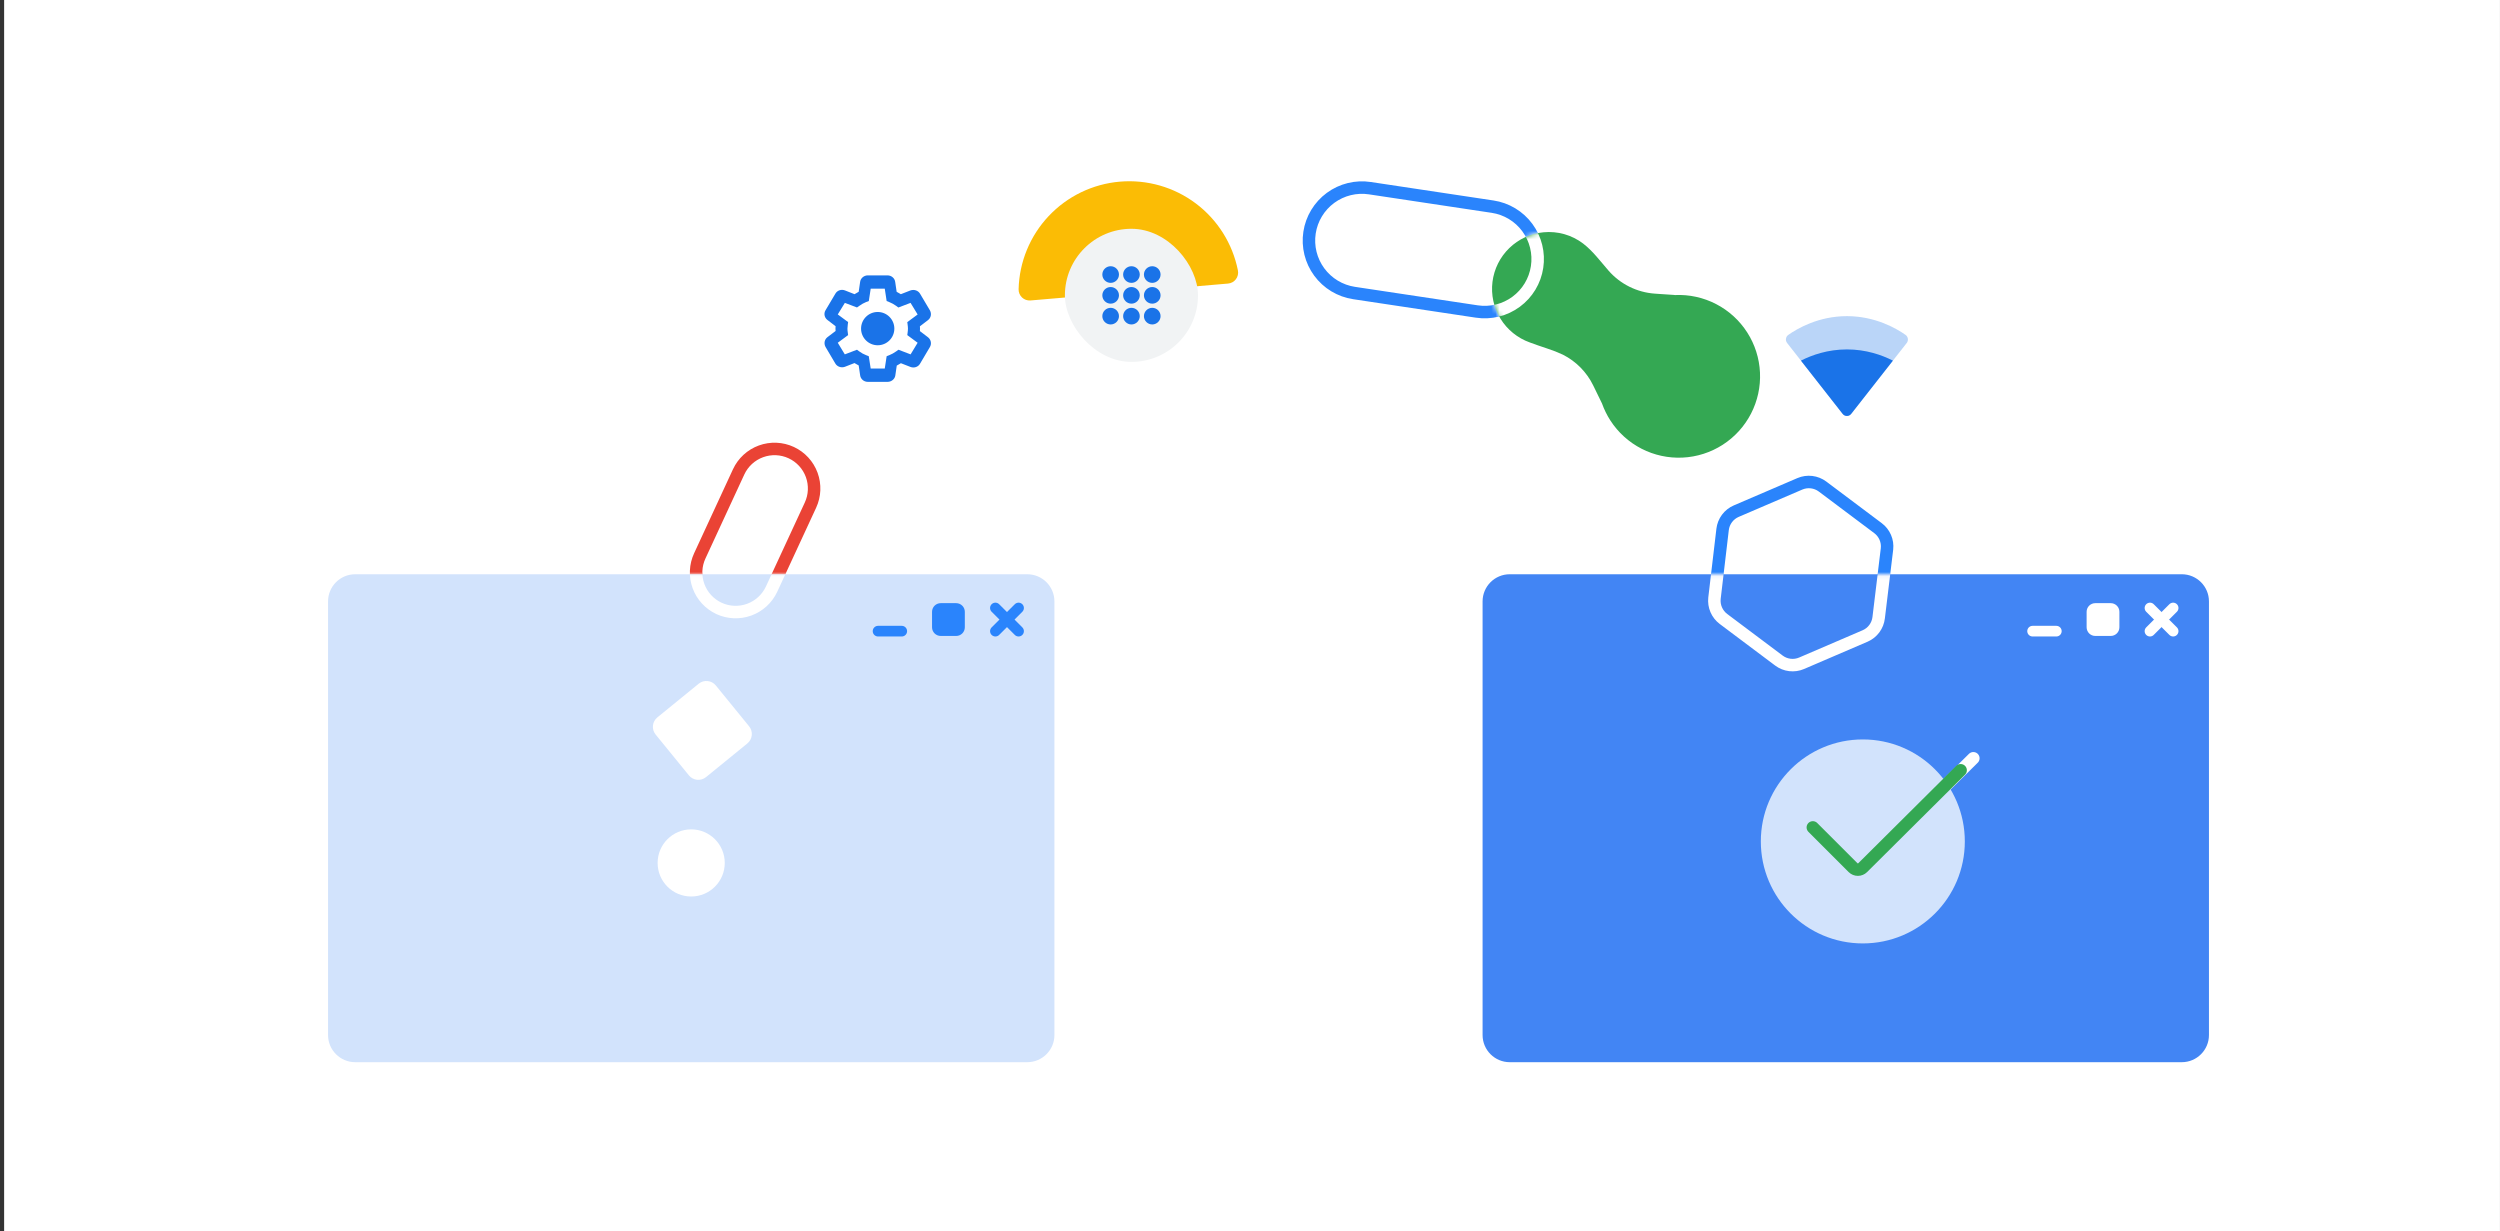 <svg width="601" height="296" viewBox="0 0 601 296" fill="none" xmlns="http://www.w3.org/2000/svg">
<rect x="0" y="0" width="601" height="296" fill="#333333" stroke="none"/>
<g clip-path="url(#clip0_839_7575)">
<rect width="600" height="296" transform="translate(0.993)" fill="white"/>
<path d="M247.743 72.23C247.37 72.263 246.995 72.216 246.642 72.093C246.289 71.97 245.966 71.774 245.695 71.516C245.424 71.259 245.21 70.948 245.068 70.602C244.927 70.256 244.86 69.884 244.873 69.51C245.04 62.963 247.616 56.707 252.107 51.939C256.598 47.172 262.689 44.227 269.215 43.669C275.741 43.111 282.243 44.978 287.479 48.913C292.714 52.849 296.315 58.576 297.593 65C297.667 65.367 297.663 65.746 297.581 66.111C297.499 66.477 297.34 66.821 297.115 67.12C296.89 67.42 296.604 67.668 296.276 67.849C295.948 68.03 295.586 68.14 295.213 68.17L247.743 72.23Z" fill="#FBBC05"/>
<path d="M190.213 108.81C192.5 109.872 194.272 111.8 195.138 114.168C196.005 116.537 195.895 119.153 194.833 121.44L185.483 141.64C184.416 143.926 182.487 145.697 180.117 146.563C177.748 147.429 175.132 147.32 172.843 146.26V146.26C171.71 145.733 170.692 144.988 169.847 144.068C169.002 143.147 168.346 142.069 167.918 140.895C167.49 139.722 167.298 138.475 167.351 137.227C167.405 135.978 167.705 134.753 168.233 133.62L177.573 113.43C178.637 111.142 180.566 109.37 182.936 108.504C185.306 107.638 187.924 107.748 190.213 108.81Z" stroke="#EA4335" stroke-width="3" stroke-linecap="round" stroke-linejoin="round"/>
<path d="M369.513 64.19C369.264 65.846 368.69 67.437 367.825 68.872C366.96 70.306 365.82 71.556 364.471 72.549C363.123 73.542 361.591 74.259 359.964 74.659C358.338 75.059 356.648 75.134 354.993 74.88L325.503 70.44C322.16 69.932 319.155 68.117 317.151 65.394C315.146 62.671 314.305 59.263 314.813 55.92V55.92C315.064 54.265 315.639 52.676 316.505 51.243C317.371 49.811 318.511 48.563 319.859 47.571C321.208 46.579 322.739 45.863 324.364 45.463C325.989 45.063 327.678 44.987 329.333 45.24L358.823 49.68C360.478 49.929 362.068 50.502 363.502 51.367C364.935 52.231 366.184 53.37 367.177 54.718C368.17 56.065 368.888 57.596 369.288 59.221C369.689 60.847 369.765 62.535 369.513 64.19Z" stroke="#2A84FC" stroke-width="3" stroke-linecap="round" stroke-linejoin="round"/>
<path d="M387.123 101.07C386.303 99.794 385.632 98.428 385.123 97L382.993 92.63C381.439 89.461 378.898 86.882 375.753 85.28C374.516 84.7 373.243 84.198 371.943 83.78C370.543 83.29 369.123 82.86 367.753 82.32C364.825 81.273 362.342 79.259 360.713 76.611C359.084 73.963 358.406 70.838 358.792 67.753C359.178 64.668 360.604 61.807 362.834 59.641C365.065 57.475 367.967 56.135 371.063 55.84C374.464 55.515 377.863 56.482 380.583 58.55C382.933 60.36 384.753 62.84 386.693 65.06C389.525 68.303 393.527 70.291 397.823 70.59L402.673 70.93C406.099 70.774 409.507 71.522 412.554 73.1C415.6 74.677 418.178 77.027 420.029 79.915C421.88 82.803 422.939 86.128 423.1 89.554C423.26 92.981 422.517 96.39 420.944 99.438C419.371 102.487 417.024 105.068 414.139 106.923C411.253 108.778 407.93 109.842 404.504 110.007C401.077 110.173 397.668 109.434 394.617 107.865C391.566 106.297 388.982 103.953 387.123 101.07V101.07Z" fill="#34A853"/>
<path d="M448.393 152.88L433.103 159.45C432.217 159.83 431.247 159.971 430.29 159.856C429.333 159.742 428.424 159.378 427.653 158.8L414.323 148.8C413.559 148.226 412.959 147.463 412.58 146.586C412.201 145.709 412.058 144.749 412.163 143.8L414.113 127.27C414.228 126.315 414.591 125.408 415.167 124.637C415.742 123.867 416.51 123.261 417.393 122.88L432.693 116.31C433.577 115.932 434.545 115.794 435.499 115.908C436.454 116.022 437.362 116.385 438.133 116.96L451.463 126.96C452.229 127.532 452.833 128.294 453.213 129.171C453.594 130.048 453.739 131.01 453.633 131.96L451.633 148.49C451.524 149.441 451.168 150.347 450.599 151.118C450.03 151.888 449.27 152.496 448.393 152.88V152.88Z" stroke="#2A84FC" stroke-width="3" stroke-linecap="round" stroke-linejoin="round"/>
<path d="M246.953 138.05H85.393C81.786 138.05 78.863 140.973 78.863 144.58V248.82C78.863 252.426 81.786 255.35 85.393 255.35H246.953C250.559 255.35 253.483 252.426 253.483 248.82V144.58C253.483 140.973 250.559 138.05 246.953 138.05Z" fill="#D2E3FC"/>
<path d="M524.503 138.05H362.943C359.336 138.05 356.413 140.973 356.413 144.58V248.82C356.413 252.426 359.336 255.35 362.943 255.35H524.503C528.109 255.35 531.033 252.426 531.033 248.82V144.58C531.033 140.973 528.109 138.05 524.503 138.05Z" fill="#4285F4"/>
<path d="M488.633 151.73H494.343" stroke="white" stroke-width="2.56" stroke-linecap="round" stroke-linejoin="round"/>
<path d="M516.853 146.16L522.423 151.73" stroke="white" stroke-width="2.56" stroke-linecap="round" stroke-linejoin="round"/>
<path d="M522.423 146.16L516.853 151.73" stroke="white" stroke-width="2.56" stroke-linecap="round" stroke-linejoin="round"/>
<path d="M507.423 145H503.703C502.554 145 501.623 145.931 501.623 147.08V150.8C501.623 151.949 502.554 152.88 503.703 152.88H507.423C508.571 152.88 509.503 151.949 509.503 150.8V147.08C509.503 145.931 508.571 145 507.423 145Z" fill="white"/>
<path d="M211.083 151.73H216.783" stroke="#2A84FC" stroke-width="2.56" stroke-linecap="round" stroke-linejoin="round"/>
<path d="M239.293 146.16L244.863 151.73" stroke="#2A84FC" stroke-width="2.56" stroke-linecap="round" stroke-linejoin="round"/>
<path d="M244.863 146.16L239.293 151.73" stroke="#2A84FC" stroke-width="2.56" stroke-linecap="round" stroke-linejoin="round"/>
<path d="M229.863 145.5H226.143C225.27 145.5 224.563 146.207 224.563 147.08V150.8C224.563 151.673 225.27 152.38 226.143 152.38H229.863C230.735 152.38 231.443 151.673 231.443 150.8V147.08C231.443 146.207 230.735 145.5 229.863 145.5Z" fill="#2A84FC"/>
<path d="M229.873 146C230.157 146.003 230.429 146.118 230.63 146.32C230.83 146.522 230.943 146.795 230.943 147.08V150.81C230.943 151.094 230.83 151.366 230.629 151.567C230.429 151.767 230.156 151.88 229.873 151.88H226.143C225.858 151.88 225.585 151.768 225.382 151.567C225.18 151.367 225.065 151.095 225.063 150.81V147.08C225.065 146.794 225.18 146.521 225.382 146.319C225.584 146.117 225.857 146.003 226.143 146H229.873ZM229.873 145H226.143C225.869 145 225.599 145.054 225.347 145.158C225.094 145.263 224.865 145.416 224.672 145.609C224.479 145.802 224.325 146.032 224.221 146.284C224.116 146.536 224.063 146.807 224.063 147.08V150.81C224.065 151.36 224.286 151.886 224.675 152.274C225.065 152.662 225.593 152.88 226.143 152.88H229.873C230.422 152.88 230.948 152.662 231.336 152.274C231.724 151.886 231.943 151.359 231.943 150.81V147.08C231.943 146.53 231.725 146.003 231.337 145.613C230.949 145.223 230.423 145.003 229.873 145V145Z" fill="#2A84FC"/>
<mask id="mask0_839_7575" style="mask-type:alpha" maskUnits="userSpaceOnUse" x="78" y="138" width="176" height="118">
<path d="M246.953 138.05H85.393C81.786 138.05 78.863 140.973 78.863 144.58V248.82C78.863 252.426 81.786 255.35 85.393 255.35H246.953C250.559 255.35 253.483 252.426 253.483 248.82V144.58C253.483 140.973 250.559 138.05 246.953 138.05Z" fill="#D2E3FC"/>
</mask>
<g mask="url(#mask0_839_7575)">
<path d="M190.213 108.81C192.5 109.872 194.272 111.799 195.138 114.168C196.005 116.536 195.895 119.152 194.833 121.44L185.483 141.64C184.416 143.926 182.487 145.696 180.117 146.562C177.748 147.428 175.132 147.319 172.843 146.26V146.26C171.71 145.733 170.692 144.988 169.847 144.067C169.002 143.147 168.346 142.069 167.918 140.895C167.49 139.721 167.298 138.474 167.352 137.226C167.405 135.978 167.705 134.752 168.233 133.62L177.573 113.43C178.637 111.142 180.566 109.37 182.936 108.503C185.307 107.637 187.924 107.747 190.213 108.81Z" stroke="white" stroke-width="3" stroke-linecap="round" stroke-linejoin="round"/>
</g>
<mask id="mask1_839_7575" style="mask-type:alpha" maskUnits="userSpaceOnUse" x="356" y="138" width="176" height="118">
<path d="M524.503 138.05H362.943C359.336 138.05 356.413 140.973 356.413 144.58V248.82C356.413 252.426 359.336 255.35 362.943 255.35H524.503C528.109 255.35 531.033 252.426 531.033 248.82V144.58C531.033 140.973 528.109 138.05 524.503 138.05Z" fill="#4285F4"/>
</mask>
<g mask="url(#mask1_839_7575)">
<path d="M448.393 152.88L433.103 159.45C432.217 159.83 431.247 159.971 430.29 159.856C429.333 159.742 428.424 159.378 427.653 158.8L414.323 148.8C413.559 148.226 412.959 147.463 412.58 146.586C412.201 145.709 412.058 144.749 412.163 143.8L414.113 127.27C414.228 126.315 414.591 125.408 415.167 124.637C415.742 123.867 416.51 123.261 417.393 122.88L432.693 116.31C433.577 115.932 434.545 115.794 435.499 115.908C436.454 116.022 437.362 116.385 438.133 116.96L451.463 126.96C452.229 127.532 452.833 128.294 453.213 129.171C453.594 130.048 453.739 131.01 453.633 131.96L451.633 148.49C451.524 149.441 451.168 150.347 450.599 151.118C450.03 151.888 449.27 152.496 448.393 152.88V152.88Z" stroke="white" stroke-width="3" stroke-linecap="round" stroke-linejoin="round"/>
</g>
<path d="M166.163 215.52C170.62 215.52 174.233 211.907 174.233 207.45C174.233 202.993 170.62 199.38 166.163 199.38C161.706 199.38 158.093 202.993 158.093 207.45C158.093 211.907 161.706 215.52 166.163 215.52Z" fill="white"/>
<path d="M435.803 198.91L445.483 208.59C445.789 208.892 446.202 209.061 446.633 209.061C447.063 209.061 447.476 208.892 447.783 208.59L474.393 182.29" stroke="white" stroke-width="3" stroke-linecap="round" stroke-linejoin="round"/>
<path d="M167.964 164.367L158.032 172.458C156.778 173.48 156.589 175.326 157.612 176.58L165.608 186.395C166.63 187.65 168.476 187.838 169.73 186.816L179.661 178.725C180.916 177.703 181.104 175.857 180.082 174.603L172.086 164.788C171.064 163.533 169.218 163.345 167.964 164.367Z" fill="white"/>
<mask id="mask2_839_7575" style="mask-type:alpha" maskUnits="userSpaceOnUse" x="358" y="55" width="66" height="56">
<path d="M387.123 101.07C386.303 99.794 385.632 98.428 385.123 97L382.993 92.63C381.439 89.461 378.898 86.882 375.753 85.28C374.516 84.7 373.243 84.198 371.943 83.78C370.543 83.29 369.123 82.86 367.753 82.32C364.825 81.273 362.342 79.259 360.713 76.611C359.084 73.963 358.406 70.838 358.792 67.753C359.178 64.668 360.604 61.807 362.834 59.641C365.065 57.475 367.967 56.135 371.063 55.84C374.464 55.515 377.863 56.482 380.583 58.55C382.933 60.36 384.753 62.84 386.693 65.06C389.525 68.303 393.527 70.291 397.823 70.59L402.673 70.93C406.1 70.774 409.507 71.522 412.554 73.1C415.6 74.677 418.178 77.027 420.029 79.915C421.88 82.803 422.939 86.128 423.1 89.554C423.26 92.981 422.517 96.39 420.944 99.438C419.371 102.487 417.024 105.068 414.139 106.923C411.253 108.778 407.93 109.842 404.504 110.007C401.078 110.173 397.668 109.434 394.617 107.865C391.566 106.297 388.982 103.953 387.123 101.07V101.07Z" fill="#34A853"/>
</mask>
<g mask="url(#mask2_839_7575)">
<path d="M369.513 64.19C369.263 65.846 368.69 67.437 367.825 68.872C366.96 70.306 365.82 71.556 364.471 72.549C363.122 73.542 361.591 74.259 359.964 74.659C358.338 75.059 356.648 75.134 354.993 74.88L325.503 70.44C322.16 69.932 319.155 68.117 317.15 65.394C315.146 62.671 314.305 59.263 314.813 55.92V55.92C315.064 54.265 315.639 52.676 316.505 51.243C317.371 49.811 318.511 48.563 319.859 47.571C321.208 46.579 322.738 45.863 324.364 45.463C325.989 45.063 327.678 44.987 329.333 45.24L358.822 49.68C360.478 49.929 362.068 50.502 363.502 51.367C364.935 52.231 366.184 53.37 367.177 54.718C368.17 56.065 368.888 57.596 369.288 59.221C369.689 60.847 369.765 62.535 369.513 64.19Z" stroke="white" stroke-width="3" stroke-linecap="round" stroke-linejoin="round"/>
</g>
<path d="M447.823 226.8C461.365 226.8 472.343 215.822 472.343 202.28C472.343 188.738 461.365 177.76 447.823 177.76C434.281 177.76 423.303 188.738 423.303 202.28C423.303 215.822 434.281 226.8 447.823 226.8Z" fill="#D2E3FC"/>
<path d="M435.803 198.91L445.483 208.59C445.789 208.892 446.202 209.061 446.633 209.061C447.063 209.061 447.476 208.892 447.783 208.59L471.333 185.17" stroke="#34A853" stroke-width="3" stroke-linecap="round" stroke-linejoin="round"/>
<path fill-rule="evenodd" clip-rule="evenodd" d="M213.365 91.8H208.63C207.683 91.8 206.89 91.126 206.775 90.213L206.429 87.852C206.084 87.677 205.751 87.49 205.418 87.277L203.115 88.177C202.219 88.502 201.234 88.139 200.799 87.365L198.457 83.404C198.01 82.58 198.201 81.605 198.918 81.055L200.876 79.569C200.863 79.381 200.85 79.194 200.85 78.994C200.85 78.806 200.863 78.607 200.876 78.419L198.931 76.933C198.176 76.37 197.984 75.358 198.457 74.584L200.825 70.598C201.26 69.823 202.245 69.474 203.115 69.811L205.431 70.723C205.764 70.511 206.097 70.323 206.429 70.148L206.775 67.762C206.89 66.887 207.683 66.2 208.617 66.2H213.352C214.299 66.2 215.092 66.875 215.207 67.787L215.553 70.148C215.898 70.323 216.231 70.511 216.564 70.723L218.867 69.823C219.776 69.499 220.761 69.861 221.196 70.635L223.551 74.609C224.011 75.433 223.806 76.408 223.09 76.957L221.145 78.444C221.158 78.632 221.17 78.819 221.17 79.019C221.17 79.219 221.158 79.406 221.145 79.594L223.09 81.08C223.806 81.643 224.011 82.617 223.563 83.404L221.183 87.427C220.748 88.202 219.763 88.552 218.88 88.214L216.577 87.315C216.244 87.527 215.911 87.715 215.579 87.89L215.233 90.276C215.105 91.126 214.312 91.8 213.365 91.8ZM209.315 88.6H212.697L213.15 85.633L213.8 85.377C214.339 85.168 214.878 84.865 215.442 84.469L215.993 84.074L218.909 85.191L220.6 82.398L218.113 80.559L218.198 79.908C218.235 79.605 218.272 79.314 218.272 79C218.272 78.686 218.235 78.383 218.198 78.093L218.113 77.441L220.6 75.602L218.897 72.81L215.968 73.927L215.417 73.519C214.902 73.147 214.351 72.845 213.787 72.624L213.15 72.368L212.697 69.4H209.315L208.862 72.368L208.212 72.612C207.673 72.833 207.134 73.124 206.571 73.531L206.019 73.915L203.103 72.81L201.4 75.591L203.887 77.429L203.801 78.081C203.765 78.383 203.728 78.698 203.728 79C203.728 79.303 203.752 79.617 203.801 79.908L203.887 80.559L201.4 82.398L203.091 85.191L206.019 84.074L206.571 84.481C207.097 84.865 207.624 85.156 208.2 85.377L208.85 85.633L209.315 88.6ZM211 83C213.209 83 215 81.209 215 79C215 76.791 213.209 75 211 75C208.791 75 207 76.791 207 79C207 81.209 208.791 83 211 83Z" fill="#1A73E8"/>
<rect x="256" y="55" width="32" height="32" rx="16" fill="#F1F3F4"/>
<path d="M277 68C278.1 68 279 67.1 279 66C279 64.9 278.1 64 277 64C275.9 64 275 64.9 275 66C275 67.1 275.9 68 277 68Z" fill="#1A73E8"/>
<path d="M267 78C268.1 78 269 77.1 269 76C269 74.9 268.1 74 267 74C265.9 74 265 74.9 265 76C265 77.1 265.9 78 267 78Z" fill="#1A73E8"/>
<path d="M277 78C278.1 78 279 77.1 279 76C279 74.9 278.1 74 277 74C275.9 74 275 74.9 275 76C275 77.1 275.9 78 277 78Z" fill="#1A73E8"/>
<path d="M274 76C274 77.1 273.1 78 272 78C270.9 78 270 77.1 270 76C270 74.9 270.9 74 272 74C273.1 74 274 74.9 274 76Z" fill="#1A73E8"/>
<path d="M269 66C269 67.1 268.1 68 267 68C265.9 68 265 67.1 265 66C265 64.9 265.9 64 267 64C268.1 64 269 64.9 269 66Z" fill="#1A73E8"/>
<path d="M272 68C273.1 68 274 67.1 274 66C274 64.9 273.1 64 272 64C270.9 64 270 64.9 270 66C270 67.1 270.9 68 272 68Z" fill="#1A73E8"/>
<path d="M279 71C279 72.1 278.1 73 277 73C275.9 73 275 72.1 275 71C275 69.9 275.9 69 277 69C278.1 69 279 69.9 279 71Z" fill="#1A73E8"/>
<path d="M267 73C268.1 73 269 72.1 269 71C269 69.9 268.1 69 267 69C265.9 69 265 69.9 265 71C265 72.1 265.9 73 267 73Z" fill="#1A73E8"/>
<path d="M274 71C274 72.1 273.1 73 272 73C270.9 73 270 72.1 270 71C270 69.9 270.9 69 272 69C273.1 69 274 69.9 274 71Z" fill="#1A73E8"/>
<path fill-rule="evenodd" clip-rule="evenodd" d="M458.377 82.455C458.856 81.844 458.724 80.95 458.093 80.507C455.908 78.975 450.843 76 443.999 76C437.157 76 432.091 78.975 429.906 80.507C429.275 80.95 429.143 81.844 429.622 82.455L442.977 99.498C443.501 100.167 444.494 100.167 445.018 99.499L458.377 82.455Z" fill="#1A73E8" fill-opacity="0.3"/>
<path fill-rule="evenodd" clip-rule="evenodd" d="M455.057 86.692C452.398 85.345 448.601 84 444 84C439.399 84 435.601 85.345 432.942 86.692L442.977 99.498C443.501 100.167 444.494 100.167 445.018 99.499L455.057 86.692Z" fill="#1A73E8"/>
<mask id="mask3_839_7575" style="mask-type:luminance" maskUnits="userSpaceOnUse" x="432" y="84" width="24" height="16">
<path fill-rule="evenodd" clip-rule="evenodd" d="M455.057 86.692C452.398 85.345 448.601 84 444 84C439.399 84 435.601 85.345 432.942 86.692L442.977 99.498C443.501 100.167 444.494 100.167 445.018 99.499L455.057 86.692Z" fill="white"/>
</mask>
<g mask="url(#mask3_839_7575)">
</g>
</g>
<defs>
<clipPath id="clip0_839_7575">
<rect width="600" height="296" fill="white" transform="translate(0.993)"/>
</clipPath>
</defs>
</svg>
